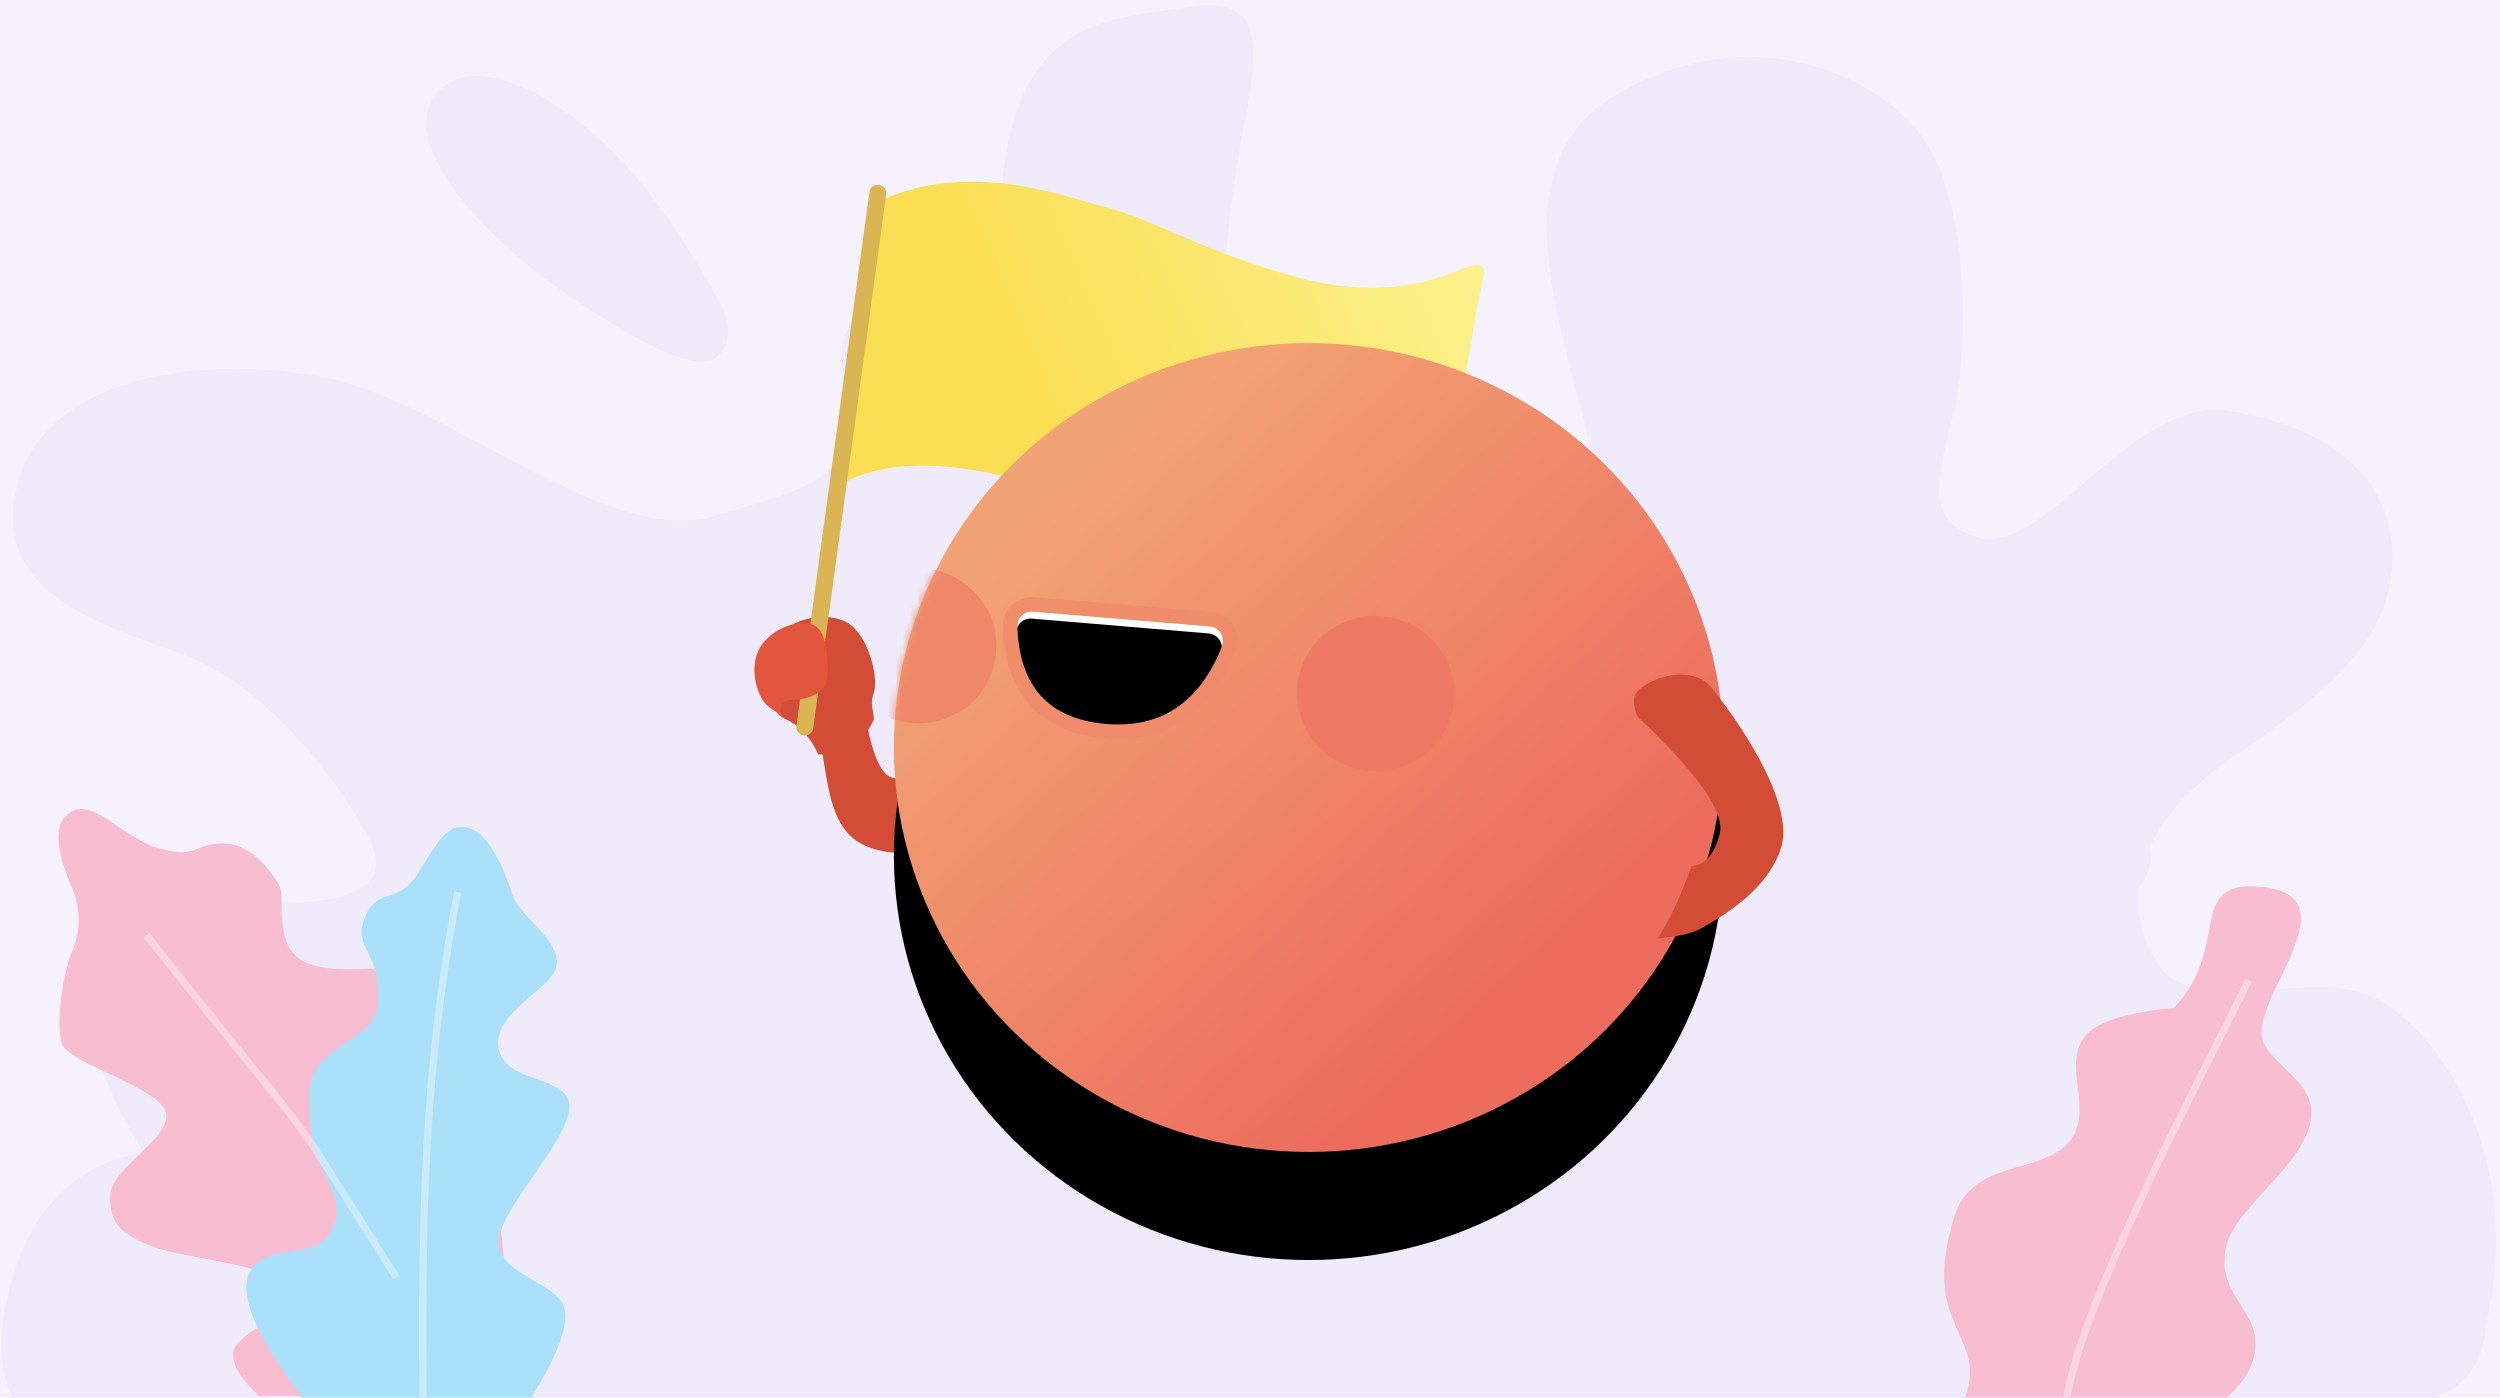 <?xml version="1.0" encoding="UTF-8"?>
<svg width="347px" height="194px" viewBox="0 0 347 194" version="1.1" xmlns="http://www.w3.org/2000/svg" xmlns:xlink="http://www.w3.org/1999/xlink">
    <!-- Generator: Sketch 52.2 (67145) - http://www.bohemiancoding.com/sketch -->
    <title>首页列表/图文/大图/配图/活动</title>
    <desc>Created with Sketch.</desc>
    <defs>
        <linearGradient x1="100%" y1="13.224%" x2="25.237%" y2="50%" id="linearGradient-1">
            <stop stop-color="#FDF18D" offset="0%"></stop>
            <stop stop-color="#FADF54" offset="100%"></stop>
        </linearGradient>
        <linearGradient x1="20.194%" y1="18.631%" x2="75.718%" y2="78.781%" id="linearGradient-2">
            <stop stop-color="#F2A375" offset="0%"></stop>
            <stop stop-color="#ED6C5D" offset="100%"></stop>
        </linearGradient>
        <ellipse id="path-3" cx="57.832" cy="56.876" rx="57.564" ry="56.136"></ellipse>
        <filter x="-20.8%" y="-11.6%" width="141.7%" height="146.3%" filterUnits="objectBoundingBox" id="filter-5">
            <feOffset dx="0" dy="15" in="SourceAlpha" result="shadowOffsetOuter1"></feOffset>
            <feGaussianBlur stdDeviation="5.5" in="shadowOffsetOuter1" result="shadowBlurOuter1"></feGaussianBlur>
            <feColorMatrix values="0 0 0 0 0.849   0 0 0 0 0.831   0 0 0 0 0.912  0 0 0 1 0" type="matrix" in="shadowBlurOuter1"></feColorMatrix>
        </filter>
        <linearGradient x1="99.069%" y1="22.48%" x2="19.473%" y2="83.423%" id="linearGradient-6">
            <stop stop-color="#F08F6C" offset="0%"></stop>
            <stop stop-color="#F08B6B" offset="100%"></stop>
        </linearGradient>
        <path d="M36.058,12.353 L60.605,14.59 C61.705,14.69 62.516,15.663 62.415,16.763 C62.408,16.839 62.397,16.915 62.381,16.99 C60.683,25.118 55.917,28.857 48.082,28.209 C40.348,27.57 35.626,23.082 33.917,14.747 L33.917,14.747 C33.695,13.665 34.392,12.608 35.474,12.386 C35.666,12.346 35.863,12.335 36.058,12.353 Z" id="path-7"></path>
        <filter x="-8.8%" y="-15.7%" width="117.5%" height="131.4%" filterUnits="objectBoundingBox" id="filter-9">
            <feOffset dx="0" dy="1" in="SourceAlpha" result="shadowOffsetInner1"></feOffset>
            <feComposite in="shadowOffsetInner1" in2="SourceAlpha" operator="arithmetic" k2="-1" k3="1" result="shadowInnerInner1"></feComposite>
            <feColorMatrix values="0 0 0 0 1   0 0 0 0 0.261   0 0 0 0 0.162  0 0 0 1 0" type="matrix" in="shadowInnerInner1"></feColorMatrix>
        </filter>
    </defs>
    <g id="首页列表/图文/大图/配图/活动" stroke="none" stroke-width="1" fill="none" fill-rule="evenodd">
        <rect id="Rectangle-7" fill="#F5F2FE" fill-rule="nonzero" x="0" y="0" width="347" height="194"></rect>
        <g id="img" transform="translate(0, 0.029)" fill="#EFEBFA" fill-rule="nonzero">
            <path d="M170.303,66.206 C176.896,74.185 201.026,82.559 208.705,82.559 C216.843,82.559 219.229,77.676 220.937,67.388 C222.645,57.099 204.131,25.155 223.961,13.351 C243.79,1.547 261.904,11.292 267.212,19.597 C272.52,27.901 273.032,42.043 271.991,52.299 C270.95,62.555 264.833,71.518 274.345,74.517 C283.856,77.516 295.805,54.886 309.467,57.017 C323.128,59.148 332.08,66.216 332.08,77.143 C332.08,88.07 324.298,95.329 310.314,104.783 C304.19,108.924 300.332,113.296 298.354,117.612 C298.82,119.509 298.242,121.407 296.808,123.207 C296.461,126.778 297.343,130.219 299.221,133.358 C304.281,141.818 320.204,134.404 328.969,138.174 C337.735,141.944 350.597,159.515 345.119,183.598 C344.833,188.687 342.514,192.145 338.163,193.971 C113.89,193.971 1.753,193.971 1.753,193.971 C1.753,193.971 -2.16,188.118 2.395,175.28 C5.432,166.721 11.244,161.58 19.831,159.857 C11.652,145.868 9.607,136.67 13.696,132.264 C19.831,125.654 26.248,125.401 37.055,125.401 C47.862,125.401 54.725,123.489 51.294,116.564 C47.862,109.64 37.546,95.389 25.621,90.895 C13.696,86.401 -1.316,82.471 2.395,67.388 C6.106,52.304 27.638,49.134 44.76,52.299 C61.882,55.464 83.985,75.9 98.965,71.644 C113.945,67.388 117.52,65.729 117.52,59.014 C117.52,52.299 113.422,44.237 124.294,40.995 C131.504,38.845 138.611,43.84 144.262,48.654 C140.652,41.822 138.318,33.792 139.097,25.48 C141.215,2.887 153.248,2.716 164.824,0.951 C176.399,-0.814 174.599,7.284 172.116,20.446 C169.632,33.608 168.64,53.657 170.537,57.961 C171.695,60.589 171.901,63.97 170.303,66.206 Z M100.339,42.73 C101.527,45.884 101.197,48.178 99.349,49.614 C96.578,51.769 88.136,47.46 77.254,39.818 C66.372,32.175 56.083,20.173 59.994,13.802 C63.905,7.431 73.825,11.066 82.578,18.697 C88.413,23.785 94.334,31.796 100.339,42.73 Z" id="Combined-Shape"></path>
        </g>
        <path d="M272.772,194 C275.931,184.972 266.349,184.437 271.288,168.794 C273.795,160.854 283.29,163.085 287.148,158.514 C290.827,154.154 286.14,148.142 289.347,143.907 C290.889,141.871 295.022,140.535 301.746,139.9 C309.68,131.424 303.555,122.577 313.065,123.046 C328.031,123.785 311.168,139.591 314.298,144.973 C316.378,148.55 320.579,150.036 320.8,154.168 C321.157,160.856 310.498,167.169 309.047,172.755 C307.053,180.431 315.332,182.105 312.465,189.557 C311.958,190.877 310.818,192.358 309.047,194 L272.772,194 Z" id="Path-7" fill="#F8BDD0" fill-rule="nonzero"></path>
        <path d="M35.991,193.786 C35.991,193.786 31.024,189.541 32.68,186.881 C34.336,184.222 41.628,182.208 39.817,178.849 C38.006,175.489 26.364,174.825 21.612,173.164 C16.86,171.503 15.275,169.901 15.275,166.061 C15.275,162.221 23.109,158.513 23.109,154.833 C23.109,151.152 9.405,147.675 8.556,144.828 C7.706,141.981 8.757,134.994 9.952,132.193 C11.147,129.392 11.349,126.492 9.952,123.141 C8.556,119.79 6.65,114.4 9.952,112.637 C13.255,110.874 17.012,116.403 22.272,117.807 C27.532,119.211 26.752,117.077 30.985,117.077 C35.218,117.077 38.124,121.663 38.864,123.141 C39.605,124.619 37.739,131.708 42.677,133.702 C47.616,135.697 54.122,133.132 56.171,135.698 C58.22,138.264 58.11,142.696 60.315,146.41 C62.521,150.124 65.809,151.716 67.068,153.744 C67.907,155.095 69.328,167.052 71.329,189.613 L70.125,193.786 C47.369,193.786 35.991,193.786 35.991,193.786 Z" id="Path-9" fill="#F8BDD0" fill-rule="nonzero"></path>
        <path d="M41.981,194 C35.74,185.728 33.249,180.047 34.509,176.955 C36.399,172.318 43.129,174.89 45.49,171.565 C47.851,168.239 46.242,165.932 45.49,163.696 C44.738,161.46 42.911,160.634 42.911,152.382 C42.911,144.13 52.527,145.415 52.527,138.451 C52.527,131.488 48.841,131.549 50.684,127.252 C52.527,122.955 55.151,125.68 57.927,121.333 C60.702,116.986 61.939,114.193 64.934,114.89 C67.929,115.586 70.167,121.128 71.149,124.19 C72.132,127.252 77.306,130.107 77.306,133.605 C77.306,137.103 68.395,140.257 69.192,145.409 C69.99,150.56 79.03,149.082 79.03,153.67 C79.03,158.258 69.192,167.964 69.192,172.46 C69.192,176.955 77.784,178.118 78.407,181.809 C78.822,184.27 77.263,188.333 73.73,194 L41.981,194 Z" id="Path-8" fill="#ABE0FB" fill-rule="nonzero"></path>
        <path d="M63.52,123.823 C58.812,148.183 58.496,169.866 58.71,194.846" id="Path-10" stroke="#FFFFFF" opacity="0.36" fill-rule="nonzero"></path>
        <path d="M55.006,177.32 C36.732,148.439 47.855,164.59 20.322,129.797" id="Path-12" stroke="#FFFFFF" opacity="0.36" fill-rule="nonzero"></path>
        <path d="M312.107,136.047 C306.272,148.137 288.722,180.811 286.864,194.255" id="Path-11" stroke="#FFFFFF" opacity="0.36" fill-rule="nonzero"></path>
        <g id="Group-2" transform="translate(100, 13)">
            <g id="Group-3" transform="translate(0.601, 0.45)">
                <g id="进行的活动" transform="translate(0, 0)">
                    <path d="M32.631,99.229 C30.157,102.981 26.548,105.629 22.048,104.718 C17.548,103.807 15.425,101.571 14.237,95.196 C13.444,90.946 13.161,88.186 13.387,86.916 L19.501,85.757 C20.519,91.884 21.991,94.81 23.916,94.534 C26.802,94.12 31.387,86.833 31.387,82.693 C31.387,78.553 38.434,88.927 36.991,91.222 C35.548,93.516 35.104,95.477 32.631,99.229 Z" id="Path-7" fill="#D34C35"></path>
                    <path d="M12.977,91.271 C16.652,91.324 19.23,89.693 20.71,86.377 C20.546,84.692 20.135,84.13 20.71,82.606 C21.286,81.082 20.299,75.626 17.584,73.379 C14.869,71.133 8.863,72.176 6.889,75.465 C4.914,78.755 5.572,85.093 8.452,86.377 C10.372,87.233 11.88,88.864 12.977,91.271 Z" id="Path-8" fill="#D34C35"></path>
                    <g id="Group" transform="translate(55.382, 55.057) rotate(15) translate(-55.382, -55.057) translate(10.382, 11.057)">
                        <path d="M6.713,52.94 C12.175,47.613 21.81,45.32 35.617,46.06 C56.329,47.169 59.136,49.981 73.323,47.761 C77.773,47.367 83.033,44.9 89.103,40.363 C86.675,17.674 85.461,4.998 85.461,2.335 C85.385,-0.624 83.337,1.077 82.654,1.447 C81.971,1.817 74.916,8.772 60.881,8.772 C46.845,8.772 40.018,6.256 32.279,6.256 C24.541,6.256 12.402,5.072 1.933,13.359 C2.096,15.965 3.689,29.158 6.713,52.94 Z" id="Path-3" fill="url(#linearGradient-1)"></path>
                        <path d="M0.057,12.684 C-0.023,12.054 0.436,11.48 1.082,11.402 C1.729,11.324 2.317,11.772 2.397,12.402 L11.798,86.638 C11.878,87.268 11.419,87.842 10.772,87.92 C10.126,87.998 9.537,87.55 9.457,86.92 L0.057,12.684 Z" id="Path-4" fill="#DBB554" fill-rule="nonzero"></path>
                    </g>
                    <path d="M7.864,85.829 C7.535,84.42 7.973,83.716 9.18,83.716 C10.99,83.716 14.281,83.074 14.281,80.105 C14.281,77.137 14.116,74.008 12.142,73.205 C10.167,72.403 5.807,74.008 4.573,77.056 C3.339,80.105 4.823,83.602 5.893,84.484 C6.606,85.073 7.263,85.521 7.864,85.829 Z" id="Path-9" fill="#E3563E"></path>
                    <g id="Group-5" transform="translate(23.203, 33.43)">
                        <mask id="mask-4" fill="white">
                            <use xlink:href="#path-3"></use>
                        </mask>
                        <g id="Oval-3">
                            <use fill="black" fill-opacity="1" filter="url(#filter-5)" xlink:href="#path-3"></use>
                            <use fill="url(#linearGradient-2)" fill-rule="evenodd" xlink:href="#path-3"></use>
                        </g>
                        <g id="Group-4" mask="url(#mask-4)">
                            <g transform="translate(36.085, 42.85) scale(-1, 1) rotate(-10) translate(-36.085, -42.85) translate(-7.415, 26.35)">
                                <ellipse id="Oval-9" stroke="none" fill="#EE7A63" fill-rule="evenodd" cx="11.773" cy="17.541" rx="10.932" ry="10.773"></ellipse>
                                <ellipse id="Oval-9-Copy" stroke="none" fill="#EF8869" fill-rule="evenodd" cx="75.545" cy="22.03" rx="10.932" ry="10.773"></ellipse>
                                <mask id="mask-8" fill="white">
                                    <use xlink:href="#path-7"></use>
                                </mask>
                                <g id="Path-5" stroke="none" fill="none">
                                    <use fill="#FFFEFE" fill-rule="evenodd" xlink:href="#path-7"></use>
                                    <use fill="black" fill-opacity="1" filter="url(#filter-9)" xlink:href="#path-7"></use>
                                    <path stroke="url(#linearGradient-6)" stroke-width="2" d="M36.148,11.357 L60.696,13.594 C62.346,13.744 63.562,15.203 63.411,16.854 C63.401,16.968 63.384,17.082 63.36,17.195 C61.561,25.806 56.348,29.896 48,29.206 C39.808,28.528 34.733,23.705 32.937,14.948 C32.605,13.324 33.651,11.739 35.274,11.406 C35.561,11.347 35.856,11.331 36.148,11.357 Z"></path>
                                </g>
                            </g>
                        </g>
                    </g>
                    <path d="M127.208,86.504 C135.202,94.142 138.832,99.392 138.098,102.256 C137.364,105.12 136.068,106.623 134.21,106.766 C133.645,108.242 133.077,109.667 132.505,111.042 C131.676,113.035 130.661,114.955 129.46,116.803 C132.281,116.554 134.26,116.109 135.398,115.466 C137.104,114.503 144.828,110.49 146.664,104.046 C148.499,97.602 140.056,85.788 136.936,81.97 C133.815,78.151 126.202,81.323 126.202,83.59 C126.202,85.102 126.537,86.073 127.208,86.504 Z" id="Path-10" fill="#D34C35"></path>
                </g>
            </g>
        </g>
    </g>
</svg>